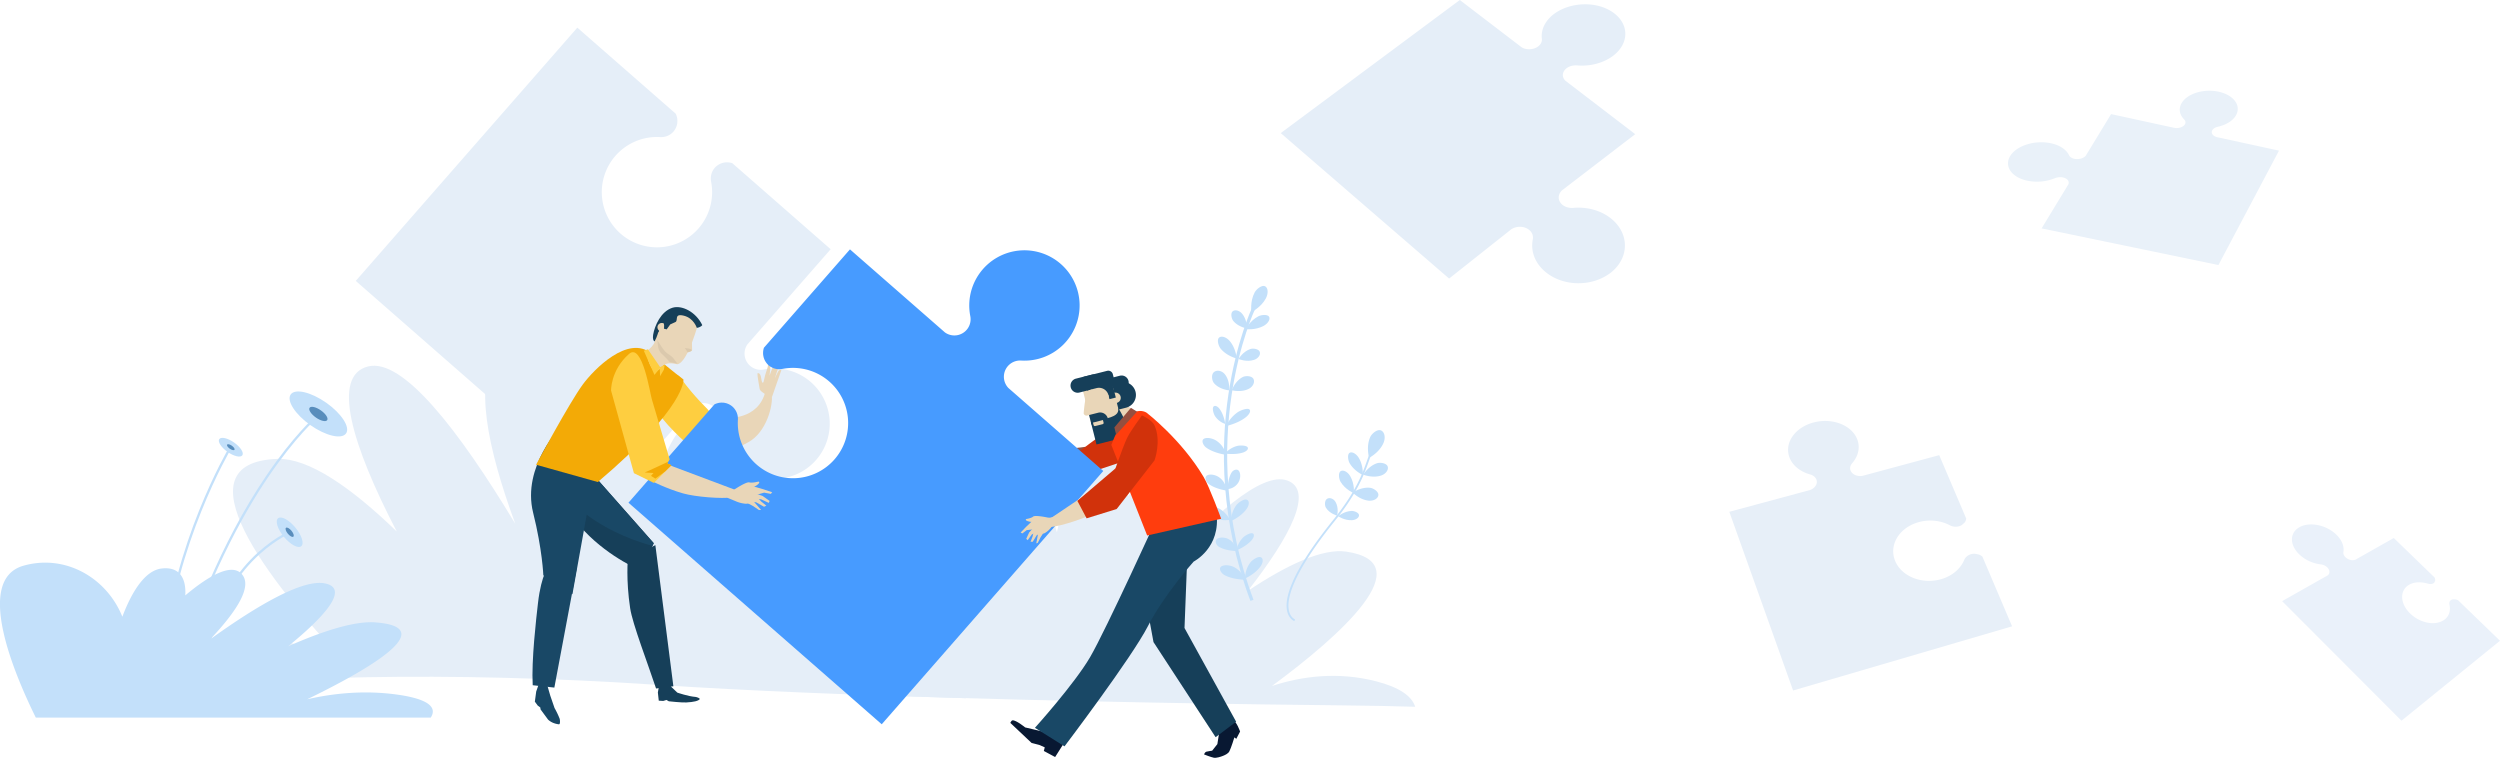 <svg xmlns="http://www.w3.org/2000/svg" viewBox="0 0 4588.84 1391.01"><path fill="#e5eef8" d="M2469.64 1294.82q68.25.67 128 2.5c-6-19.19-28.12-35.51-71.48-46.71-70.4-18.18-137-9.46-191.45 8.55 127.15-93.74 274.78-226.34 136.28-246.64-43.19-6.33-108.54 24-180.85 72.37 79.41-101.48 122.35-185.6 72.17-203.08-46.59-16.26-138.59 65.42-235.93 174.58 54.67-92.34 85.6-173.46 58.92-213.06-21.79-32.32-65.53 2.57-115.16 68.21.74-59.08-16.17-95.32-52.42-89.31-34.1 5.65-60.07 73.24-77.74 154.78-36.23-128.49-125.13-209.18-211.73-173.29-96.41 40-153.49 318.84-116.73 472.74 342.91 12.01 709.79 16.9 858.12 18.36z"/><path fill="#e5eef8" d="M1206.47 1257.06c161.94 10.86 366.63 18.8 566.62 24.53-6.26-172.67-306.84-321.65-415.2-389.46-104.79-65.59-82.26-192.56-155-14.21-6.45-119.81-26.44-221-69.4-234.63-45.68-14.53-74.86 34.69-85.79 119.54-51-102.22-100.55-159.39-135.24-116.59-42.46 52.43-18.8 173.81 33.34 315.15C841.86 789 739.29 656.85 675.75 672.58c-68.42 16.89-29.81 144.52 52.49 303C644.43 894.42 566 840.27 508.87 842.3c-183.26 6.56-19 220.77 126.63 375.92-66.85-34.7-151.21-58.06-245.93-43.45-85 13.09-113.86 49.14-105.68 95.51 187.93-28.95 536.74-39.1 922.58-13.22z"/><path fill="#c3e0fa" d="M2295.19 1103c-110.83-295.75 2.11-536.19 3.25-538.6l5.41 2.6c-1.14 2.39-112.94 240.66-3 533.9z"/><path fill="#c3e0fa" d="M2297.07 572.69s-3.05-19.14 5.92-36c3.23-6.11 13.43-14.24 19.13-11.24s6.17 13.25 1.46 22.16c-8.95 16.84-26.51 25.08-26.51 25.08zm-10.58 31.44s7.8-15.44 23.18-23.51c5.56-2.94 17.3-4 19.87.9s-2.41 12.63-10.52 16.89c-15.38 8.07-32.53 5.72-32.53 5.72zm-13.2 54.81s8-13.74 22-18.36c5.07-1.69 15.29-.11 17.12 5.41s-3.14 12.13-10.5 14.56c-13.99 4.62-28.62-1.61-28.62-1.61z"/><path fill="#c3e0fa" d="M2288.94 602.83s-15.64-2.35-25-13.54c-3.4-4.07-5.7-14.08-1.31-17.8s12.35-1.56 17.31 4.35c9.37 11.21 9 26.99 9 26.99zm-31.1 351.31s-15.89 3.09-30.24-3.91c-5.2-2.55-12.23-10.84-9.85-15.7s10.87-5.54 18.42-1.83c14.34 7.01 21.67 21.44 21.67 21.44zM2269.9 658s-17.66-4.11-29.15-17.78c-4.18-5-7.64-16.67-3-20.54s13.6-.68 19.67 6.53c11.46 13.66 12.48 31.79 12.48 31.79zm-13.58 58.56s-18-1.41-28.05-13.39c-3.65-4.32-5.53-15.51-.09-20.09s14.49-2.75 19.78 3.55c10.04 11.97 8.36 29.93 8.36 29.93zm4.6-.29s5.95-16.76 20.18-24.18c5.17-2.68 16.58-2.5 19.67 3.47s-.94 14.18-8.45 18.07c-14.24 7.37-31.4 2.64-31.4 2.64zm-1.03 240a48.51 48.51 0 019.4-29c3.74-5 14.32-12.09 19.41-10s4.5 10.14-.93 17.49c-10.3 13.92-27.88 21.51-27.88 21.51zm-11.15-123.7s6.7-9.59 21.34-13.84c5.3-1.53 16.8-1.45 19.67 1.92s-1.57 8.09-9.27 10.34c-14.64 4.24-31.74 1.58-31.74 1.58zm.26-54.51s-10.66-2.59-18.46-13.77c-2.82-4.07-5.77-14-3.39-17.55s7.93-1.33 12 4.58c7.85 11.18 9.85 26.74 9.85 26.74zm4.47 119.69s-.13-18.85 7.31-30.67c2.69-4.28 10.08-7.53 13.48-2.41s2.73 14.73-1.19 20.94a25.62 25.62 0 01-19.6 12.14z"/><path fill="#c3e0fa" d="M2250.12 834.78s-21.84-2.79-36.22-13.29c-5.21-3.82-9.62-13-4-16.13s16.79-.89 24.37 4.66c14.38 10.49 15.85 24.76 15.85 24.76zm1.1 65.65s-20.7-2.68-33.31-12.67c-4.57-3.62-7.79-12.31-2-15.29s16.28-.81 22.91 4.45a31.69 31.69 0 0112.4 23.51zm34.18 161.38a48.38 48.38 0 019.42-29c3.72-5.06 14.3-12.1 19.41-10s4.48 10.13-.93 17.47c-10.3 13.96-27.9 21.53-27.9 21.53zm-15.53-51.66s.74-11.68 11.18-22.85c3.76-4 13.75-9.82 18-8.38s2.92 7.8-2.57 13.68c-10.41 11.14-26.61 17.55-26.61 17.55zm15.13 53.93s-22 0-37.6-8.59c-5.65-3.12-11.2-11.63-6-15.5s16.57-3 24.77 1.54c15.57 8.6 18.83 22.55 18.83 22.55zm-15.44-52.67s-20-.07-32.64-8.08c-4.57-2.91-8.06-10.81-2.65-14.37s15.62-2.74 22.25 1.49a27.8 27.8 0 0113.04 20.96zm-18.83-229.5s5.32-13.87 20.44-24.8c5.48-3.94 18.07-8.54 21.9-5.75s0 10.06-8 15.8c-15.07 10.92-34.34 14.75-34.34 14.75zm262.36 58.43s-5.93-19.86 1.87-37.83c2.82-6.52 13.16-15.38 19.93-12.43s8.64 13.57 4.54 23c-7.78 18.01-26.34 27.26-26.34 27.26zm-10.79 30.88s9.26-15.6 25.28-20.93c5.81-1.93 17.51-.24 19.58 6s-3.63 13.74-12.07 16.54c-16.03 5.34-32.79-1.61-32.79-1.61zm-19.3 32.9s14.8-10.47 31.61-8.79c6.1.6 16.09 6.93 15.44 13.46s-8.92 11.05-17.78 10.18c-16.86-1.68-29.27-14.85-29.27-14.85zm18.47-32.27s-15.36-6.82-24-21.33c-3.13-5.27-4.8-16.58-.19-19.31s12.32 1.73 16.88 9.37c8.66 14.53 7.31 31.27 7.31 31.27z"/><path fill="#c3e0fa" d="M2485.08 905.31s-15.84-6.52-24.46-21c-3.14-5.25-4.59-16.69.28-19.59s12.82 1.44 17.37 9.1c8.63 14.46 6.81 31.49 6.81 31.49zm-30.63 41.22s-14.19-3.73-20.78-14.81c-2.39-4-2.55-13.32 2.32-16.21s11.88-.15 15.35 5.69c6.59 11.1 3.11 25.33 3.11 25.33zm1.78 1.04s10.67-9.05 24.38-9.74c5-.25 13.72 3.12 13.94 7.83s-5.88 8.81-13.1 9.17c-13.7.69-25.22-7.26-25.22-7.26z"/><path fill="#c3e0fa" d="M2369.88 1135.89a17.21 17.21 0 006 4.16l1.15-3.23-.58 1.61.59-1.61c-.31-.11-7.57-2.9-10.67-14.12-3.48-12.61-.4-30.26 9.12-52.49 13.09-30.5 38.12-68.76 74.42-113.75 42.17-52.24 54.39-86.72 62.48-109.53 2.07-5.85 3.87-10.9 5.77-15l-3.12-1.44c-2 4.26-3.79 9.39-5.89 15.31-8 22.6-20.11 56.73-61.91 108.52-80.82 100.14-90.35 147.45-84.12 169.51a27.27 27.27 0 006.76 12.06zM790.66 1317.15c11.81-18.16-2.88-33.59-59-41.8-61.22-9-119.72-2.87-167.85 8.23 113.51-55 245.85-132.23 125-141.17-37.68-2.78-95.62 15.46-160.05 44 71.87-58.5 111.42-106.59 67.87-115.52-40.43-8.3-122.88 39.28-210.63 102.43 50-52.92 79-99.11 56.5-120.89-18.33-17.79-57.44 2.62-102.42 40.44 2-33.26-12-53.33-43.85-49.3-30 3.78-54.29 42.27-71.64 88.45-28.77-71.61-104.76-115.4-181.43-93.67-90.05 25.53-17.71 197.22 22.58 278.84z"/><path fill="#c3e0fa" d="M325.53 1241.69l-4.11-1.23c29.24-97.9 81.91-241 166.83-366.51 50.86-75.18 89.75-108.87 90.14-109.2l2.79 3.25c-.38.33-38.95 33.76-89.51 108.54C445 945.57 378.31 1065 325.53 1241.69zm-21.79-37.98l-4.27-.35C316 999.48 418.85 824.21 419.89 822.46l3.68 2.2c-1.03 1.73-103.36 176.19-119.83 379.05z"/><path fill="#c3e0fa" d="M380.66 1222.9l-4.27-.37c8.34-98 49.84-160 83.19-194.87 36.18-37.77 70.95-52.56 71.29-52.71l1.66 4c-.34.14-34.43 14.68-70 51.87-32.81 34.27-73.65 95.45-81.87 192.08zm218.21-483.65c28.07 19.75 44.33 45 36.33 56.35s-37.24 4.58-65.31-15.18-44.32-45-36.31-56.36 37.23-4.57 65.29 15.19z"/><path fill="#588dbc" d="M589 753.3c8.91 6.27 14.08 14.29 11.53 17.89s-11.83 1.45-20.73-4.82-14.08-14.28-11.54-17.89S580.08 747 589 753.3z"/><path fill="#c3e0fa" d="M429.67 812.26c11.69 8.22 18.46 18.74 15.13 23.47s-15.51 1.9-27.19-6.32-18.45-18.73-15.12-23.41 15.51-2 27.18 6.26z"/><path fill="#588dbc" d="M425.56 818.11c3.71 2.61 5.86 5.95 4.8 7.46s-4.92.6-8.63-2-5.86-5.95-4.8-7.45 4.92-.62 8.63 1.99z"/><path fill="#c3e0fa" d="M542.09 968.3c11.77 14.16 16.66 29.52 10.93 34.29s-19.94-2.86-31.71-17-16.67-29.52-10.93-34.29 19.94 2.82 31.71 17z"/><path fill="#588dbc" d="M535 974.19c3.73 4.5 5.29 9.38 3.47 10.89s-6.34-.91-10.08-5.4-5.29-9.38-3.46-10.89 6.33.9 10.07 5.4z"/><path fill="#e5eef8" d="M1270.4 748L1118 922.31 653 515.62l406.7-464.88 180.53 157.89a32.14 32.14 0 011.61 3.84c0 .16.09.33.15.54a29.58 29.58 0 011 3.84 1.47 1.47 0 010 .29 28.42 28.42 0 01.25 7.3v1.23c-.11.8-.32 1.64-.48 2.42s-.37 1.77-.62 2.63a16.43 16.43 0 01-.74 2 26.81 26.81 0 01-1.33 3c-.3.56-.54 1.07-.87 1.57a30.26 30.26 0 01-3.07 4.3 29.93 29.93 0 01-24 10.06 101.26 101.26 0 1093.07 81.42A30.09 30.09 0 011312 308a28.86 28.86 0 013.85-3.59 17.85 17.85 0 011.44-1.06c.92-.64 1.87-1.22 2.81-1.77.65-.34 1.26-.65 1.9-.93.85-.39 1.67-.73 2.52-1s1.58-.57 2.34-.76a12.35 12.35 0 011.24-.24 26.9 26.9 0 017.23-.68 1.14 1.14 0 01.32 0 37 37 0 014 .4 3 3 0 00.54.11 34.35 34.35 0 013.93 1l180.59 158-152.51 174.24a29.78 29.78 0 0029.8 46.58 101.27 101.27 0 11-81.34 93 29.82 29.82 0 00-50.26-23.3z"/><path fill="#163f59" d="M1047.08 823.92L1199.91 997l-21.53 51s-57.55-22.6-105.64-73.18-25.66-150.9-25.66-150.9z"/><path fill="#194866" d="M1043.39 903.87c7.95 15.62 18.5 29.68 32.5 40.16 47.24 35.31 97.8 51.62 121.92 57.9l2.1-4.95-152.83-173.06s-8.62 38.58-3.69 79.95z"/><path fill="#163f59" d="M1204.24 1263.77c-14.32-43.44-43.29-118.67-47.56-147.22-7.92-52.85-4.19-90.79-4.19-90.79l50.44-25.14 33.07 259.12z"/><path fill="#194866" d="M1031.15 781.12l56.95 101.3-37.39 208.3L997.3 1056s-1.77-47.13-18.7-114.84c-21.36-85.45 52.55-160.04 52.55-160.04z"/><path fill="#194866" d="M977.81 1257.75c-2.56-45.67 6.42-122.33 9.7-151 6.07-53.1 20.47-69.44 20.47-69.44l50.75 5.34-41.19 219.45z"/><path fill="#194866" d="M991.61 1248.26l-7.37 20.93-2.51 18.71 5.31 7.23 4.7 3.51.45 3.47 13.79 18.74c4.13 3.93 10.67 7.58 19.81 8.65 3.12.35 2-8.91 1.41-10.46a152.69 152.69 0 00-9.34-19.47l-7.81-22.68-8.06-27.78z"/><path fill="#163f59" d="M1213 1252.73l-3.82 8.75-1.65 9.63 1.65 15 8.19.5 6-1.83 4.25 2.46s23.36 2.59 32 2.14c14.34-.74 22.06-2.88 24.63-5.89 1.44-1.67-5.48-4.13-7.71-4.29-12.86-.85-33.27-7.86-33.27-7.86l-11.48-10.93-2.74-8.21z"/><path fill="#fece40" d="M1196.74 709.53s-20.49 20.45 40.38 82.34 72.41 45.81 72.41 45.81l18.92-11 15-63.2-29.75-8.89-3.3 3.57s-6.44.18-9.59-4.55-23.36-21.32-52.25-60.8c-13.34-18.23-47.89 12.74-51.82 16.72z"/><path fill="#e9d6b8" d="M1338.44 766.81s62.41 3.12 68.51-60.61c1.81-19 6.43-.19 9.52 18.24s-9.21 68.94-42.93 87.25-48 22.4-60.75 13.13 25.65-58.01 25.65-58.01z"/><path fill="#9fc400" d="M1290.06 774.47l8.38-13.94 3.69-5.37c3.33 3.13 8.26 3 8.26 3l-8.26 9.11-7.66 12.62-4.53 19.71z"/><path fill="#e9d6b8" d="M1411.88 727.47s-16.36-8.1-17.45-13.2-3.85-24-3.85-24l-.25-4.91s5.24-3.34 7 9.41 4.28 6 4.28 6l2.85-12.18 4.65-14.69 1.24-6.76s.41-3.88 1.3-4.73c2.56-2.45 3.46.39 3.46.39l-2.58 26.69 9.07-24s1.67-2.9 3.39-2.63 1.3 1.27 1.3 1.27l-3.88 29.54 6.06-11.89s1.7-2.79 3.4-2.63c1.85.18 2.36.17 2.36.17l-17.08 49z"/><path fill="#e9d6b8" d="M1417.29 689.55l7.36-16.56s1.24-3.89 2.94-5.34a2.37 2.37 0 013.42 0l-8.65 26zm525.2 141.23l-128.47.77s.53 9.89 7 13.39c17.6 9.4 60.43 21.38 82.11 23.06 29.67 2.33 59.43-1.38 59.43-1.38z"/><path fill="#e9d6b8" d="M1829.8 848.81l-15.7.67a54.39 54.39 0 01-16.24-1.57c-8.78-2.25-11.75-9.58-11.19-18.38s3.6-12.57 3.6-12.57 10.68-3.67 16 4 26 16.29 24.36 19.76-.83 8.09-.83 8.09z"/><path fill="#e9d6b8" d="M1794.79 815.29l-17.48-1.33-16.3-.5 1.18 3.46 11.52 1.98 15.94 11.63 1.7-5.08 3.44-10.16z"/><path fill="#e9d6b8" d="M1773.94 825.19l-13.96 3.76.21 3.65 14.43-1.24 14.94 3.91 1.79-9.82-17.41-.26z"/><path fill="#e9d6b8" d="M1762.35 838.49l10.94-3.71 6.91-3.47 8.38 1.53 1.12 8.22-9.01-1.94-15.21 2.45-3.13-3.08z"/><path fill="#e9d6b8" d="M1768.34 848.4l18.31-9.91 5.87 1.5 1.08 5.59-9.85 1.39-12.1 2.87-3.31-1.44zm70.14-7.97c-9.28-.44-14.92-8.64-14.92-8.64s-14.56-20.07-20-20.59-14.22-6.72-14.22-6.72-4.92-.8.87 7.41a41.21 41.21 0 008.67 8.81s4.23 14.35 7.55 17.25c6.86 5.89 29.43 6.46 29.43 6.46s3.8-3.95 2.62-3.98z"/><path fill="#954f3f" d="M1992.96 820.1l-92 10.93-3.67 36.08 55.42 16.32 40.25-63.33z"/><path fill="#d1320b" d="M1974.16 833.74s49.81-38.17 66.77-48.28c11.86-7.08 45.63-19.37 45.63-19.37s10.81 17 9 27.85c-5.15 31.42-35.56 53.6-35.56 53.6l-107.32 35.89-6.68-22.74z"/><path fill="#479bff" d="M1850.85 712.08l174.27 152.42-406.69 464.94-464.88-406.69 157.88-180.54a32.85 32.85 0 013.84-1.61c.17 0 .34-.09.55-.14a28 28 0 013.84-1 2.47 2.47 0 01.29-.06 28.87 28.87 0 017.3-.24h1.23c.79.1 1.64.31 2.42.47s1.78.37 2.63.62a16.43 16.43 0 012 .74 28.69 28.69 0 013 1.33c.55.31 1.06.55 1.56.87a30.34 30.34 0 014.3 3.08 29.91 29.91 0 0110.06 24 101.27 101.27 0 1081.42-93.07 30.09 30.09 0 01-25.15-6.78 28.15 28.15 0 01-3.59-3.84c-.38-.47-.71-.93-1.06-1.44-.65-.93-1.22-1.88-1.77-2.82-.35-.65-.65-1.25-.94-1.9-.39-.84-.72-1.67-1-2.52s-.57-1.57-.77-2.34c-.14-.39-.12-.83-.23-1.23a26.61 26.61 0 01-.68-7.24.81.81 0 010-.31c0-1.31.21-2.62.4-4a4.13 4.13 0 00.11-.53 34.52 34.52 0 011-3.94l157.94-180.58 174.35 152.45a29.78 29.78 0 0046.58-29.74 101.27 101.27 0 1193 81.34 29.82 29.82 0 00-23.29 50.21z"/><path fill="#e9d6b8" d="M2092.04 767.3l-25.32-26.09-33.75 7.13 14.47 28.14 17.26 20.6 27.34-29.78z"/><path fill="#163f59" d="M1998.43 717.59a13 13 0 0015.82 9.4l47.7-12.06a13 13 0 009.4-15.84 13 13 0 00-15.82-9.43l-47.67 12.1a13 13 0 00-9.43 15.83z"/><path fill="#163f59" d="M2012.73 737.25a24 24 0 0029.27 17.41l24.87-6.31a24.08 24.08 0 0017.44-29.23 24.07 24.07 0 00-29.31-17.41l-24.88 6.29a24 24 0 00-17.39 29.22z"/><path fill="#e9d6b8" d="M2003.45 779.36L1985 706.43c-2.93-11.64 9.43-2.41 21.06-5.34l11.22-2.83a21.65 21.65 0 0126.31 15.74l13.16 51.9z"/><path fill="#e9d6b8" d="M2038.43 732.58a9.51 9.51 0 0011.57 6.91 9.55 9.55 0 006.91-11.61 9.58 9.58 0 00-11.58-6.9 9.56 9.56 0 00-6.9 11.6zM2003.77 755a5.42 5.42 0 01-3.84 6.64l-4.32 1.12a5.42 5.42 0 01-6.53-4.06s2.45-30.06 5.3-30.8a8.89 8.89 0 013.71 4.76z"/><path fill="#163f59" d="M2031.88 767.89c21-5.32 21.61-12.31 20.34-19.85 0 0 10.29 17 11.81 23l1.68 6.63c3.25 12.83-7.31 26.56-23.58 30.68l-29.45 7.48-8.28-32.72-1.94-7.74z"/><path fill="#163f59" d="M1999 761.8l16.82-4.25a14.46 14.46 0 0117.59 10.45 13.16 13.16 0 01.4 3.61l-30.36 7.71z"/><path fill="#e9d6b8" d="M2024.49 771l1.17 4.67a2.4 2.4 0 01-1.75 2.93l-13.63 3.45a2.38 2.38 0 01-2.94-1.73l-1.16-4.66z"/><path fill="#163f59" d="M1989 691.6l43.15-10.91a8.65 8.65 0 0110.53 6.29l4.29 16.82-51.57 13.08z"/><path fill="#163f59" d="M1965.39 711a13.12 13.12 0 0015.94 9.49l29.19-7.43a13.08 13.08 0 009.5-15.9 13.13 13.13 0 00-15.94-9.51l-29.19 7.35a13.13 13.13 0 00-9.5 15.94zm63.3-9.05l11.664-2.948 7.76 30.715-11.663 2.947z"/><path fill="#163f59" d="M1999.05 695.4l34.32-8.69 9.16 36.15-34.33 8.68-9.15-36.14z"/><path fill="#e9d6b8" d="M2034.61 725.36a17.91 17.91 0 00-21.75-13l-9 2.27c-9.6 2.43-12.77 11.51-10.35 21.09a17.93 17.93 0 0021.78 13l6.34-1.58a17.9 17.9 0 0012.94-21.79z"/><path fill="#081832" d="M2210.05 1384.75s12.61 5.08 18 6.09c4.47.85 12.59-1.73 16.61-3.35 3.68-1.49 9.55-4 11.82-8.28 3.24-6 9.25-25.71 9.25-25.71l3.54 2.66 6.95-13.38s-6.65-18.86-12.43-20c-7.74-1.49-25.44 18.68-25.44 18.68l-3.84 24.42-9.5 12s-8.59 1.27-10.91 1.92-4.05 4.95-4.05 4.95zm-258.49-18.65l-14.84 23.47-20.72-11.14 1.69-6.64-10-4.41-14.2-3.69-39-36.8s1.82-4.44 4.06-4.66c6.45-.71 23.2 13 23.2 13l33.58 7.9z"/><path fill="#163f59" d="M2104.31 1108.25l12.96 70.34 114.06 174.59 37.62-28.46-94.75-171.95 5.37-138.39-75.26 93.87z"/><path fill="#194866" d="M2127.85 941.46s-98 215.29-127 264.86-101.22 129.62-101.22 129.62l54.29 34s123.31-162.49 153.18-220.73 83.9-118.39 83.9-118.39 50.64-25.53 41.76-89.8-104.91.44-104.91.44z"/><path fill="#ff3d0d" d="M2039.87 816.62l65.8 166.31 135.81-30.76s-21.45-58.46-31.95-76.27c-40.77-69.14-104.88-118.32-104.88-118.32s-33.79-24.17-64.78 59.04z"/><path fill="#954f3f" d="M2075.84 748.6l11.17 7-38.28 42.41-3.27-13.45 30.38-35.96z"/><path fill="#e9d6b8" d="M2022.05 888.25l-106.54 71.83s5.93 7.93 13.25 7.23c19.87-1.89 62.13-15.65 81.14-26.24 26-14.53 48.69-34.09 48.69-34.09z"/><path fill="#e9d6b8" d="M1937.75 957.8l-8.58 10.66a41 41 0 01-10.46 9.44c-6.62 4.13-13.45.87-19.28-5.73s-6.69-11.23-6.69-11.23 3.61-9.51 12-7.57 26.32-5.32 27.81-1.83a18.57 18.57 0 005.2 6.26z"/><path fill="#e9d6b8" d="M1894.18 956.82l-10.99 10.43-9.74 10.23 3.1 1.66 7.99-6.07 17.32-2.13-2.55-4.71-5.13-9.41z"/><path fill="#e9d6b8" d="M1889.07 977.36l-5.4 11.72 2.66 2.45 7.45-10.24 11.35-6.92-5.82-8.14-10.24 11.13z"/><path fill="#e9d6b8" d="M1891.69 994.33l3.69-9.76 1.56-6.93 5.92-4.38 6.36 5.09-6.52 4.47-7.04 11.62-3.97-.11z"/><path fill="#e9d6b8" d="M1902.06 997.42l3.62-18.9 4.43-2.74 4.53 3.23-4.72 7.39-4.96 9.89-2.9 1.13zm34.84-51.21c-5.64 5.74-14.6 3.61-14.6 3.61s-22.42-4.74-25.9-1.62-12.87 4.5-12.87 4.5-3.37 2.65 5.67 4.67a34.77 34.77 0 0011.15.6s12.45 7.41 16.37 7.28c8.06-.28 21.47-14.54 21.47-14.54s-.58-5.23-1.29-4.5z"/><path fill="#d1320b" d="M2048.08 859.27l-70.52 60.1 16.95 32.05 55.15-17.1-1.58-75.05z"/><path fill="#d1320b" d="M2040 881.08s20.31-59.39 28.82-77.19c6-12.47 27.26-41.41 27.26-41.41s18.42 8.13 23 18.17c13.1 29 .1 64.35.1 64.35l-69.48 89.32-18.18-15.21z"/><path fill="#f3aa06" d="M1097.33 884.8L984 853s60.4-112.57 85.46-146.89c20.44-28 83.8-92.77 126.41-57s58.57 47.36 58.57 47.36 6.69 49.24-157.11 188.33z"/><path fill="#e9d6b8" d="M1282.3 591.49s-19.74 74.72-39.14 77.13c-.84.1-12.61-3.71-20.69-.52-7.63 3-10 8.7-12.9 10.24-.93.5-2.43 1.84-4.48 2.31-9.91 2.27-16.87-23.85-16.83-27.92 0-2.8-4.47-5.64-1.34-8 6.69-5.07 13.1-11.41 14.66-17 4.59-16.27-1.59-51.82 32.59-59.28 9.99-2.16 47.9 17.67 48.13 23.04z"/><path fill="#fece40" d="M1212.29 674.77l-11.01 13.35-19.56-44.34 7.55-2.61 23.02 33.6z"/><path fill="#dbc9ad" d="M1243.72 667.61s-1.79-2.08-4.82-6.28c-1-1.4-4-5.42-6-6.93-8.65-6.65-8.73-5.6-13.18-10.67-5.08-5.76-13.34-20.06-13.34-20.06s1.14 8.81 1.54 12.35a21.74 21.74 0 007.24 13.89c14 13.21 12.48 14 14.73 15 .17.02 1.64-.15 13.83 2.7z"/><path fill="#e9d6b8" d="M1270.39 620.66c-.55 1.29-.19 14.58-.12 17s.25 5.6-.42 6.21a24 24 0 01-4.95 2.39c-1.27.43-6.24 2.33-4.82-3.41s10.31-22.19 10.31-22.19z"/><path fill="#163f59" d="M1234.14 564.94c17.28-5.49 43.12 7.4 54.9 31.78 0 0-2.34 4-10 5.1 0 0-5.52-17.77-23.62-22.3-19-4.75-9.76 8.77-15.68 11.62-5 2.4-9.48 4.32-9.48 4.32l-6.56 9.12-5-1.27s1.54-11.85-2.09-9.54c-4.41 2.8-6.17 11.46-6.52 12.66s-.93 3.17-1.62 3.28c-.54.09-1.59 6.84-6.91 16.93-2.25-.8-3.87-4.94-2.7-12.17 2.62-16.24 14.14-42.82 35.28-49.53z"/><path fill="#e9d6b8" d="M1217.84 593.47a7.92 7.92 0 00-6.2 14.58"/><path fill="#dbc9ad" d="M1256.74 638.75s9.45 1.12 10.25 1.69 2.91 1.69 2.64 2.59-2.46 2.62-7.66 3.41c-1.27.19.17-1.79-5.23-7.69z"/><path fill="#e9d6b8" d="M1228.16 853.59l129.1 48.47s-4.22 9.76-12 10.86c-21.22 3-68.79-.88-91.25-7.22-30.73-8.68-59.34-23.46-59.34-23.46z"/><path fill="#fece40" d="M1196.51 733l32.71 110.35-4.6 7.22 7.76 3.41-32.17 32.46-36.61-17.9L1121.67 717s-1.21-37.14 32.86-67.31c24.69-21.87 38.92 74.37 41.98 83.31z"/><path fill="#f3aa06" d="M1183.46 867.27s28.54-12.7 43.16-19.84l-2 3.15 7.77 3.41-11.22 11.14-18.26 13.43-7.9-5.12 4.43-5.22z"/><path fill="#e9d6b8" d="M1335 913.58l15.58 6.49a57.72 57.72 0 0016.94 4.46c9.68 1 15.38-5.29 18.08-14.36s1-14 1-14-9.39-7.67-17.58-1.91-32.18 6.75-31.86 10.85-2.16 8.47-2.16 8.47z"/><path fill="#e9d6b8" d="M1382.68 892.82l18.09 5.14 16.61 5.55-2.49 3.04-12.32-2.29-20.39 5.82.18-5.77.32-11.49z"/><path fill="#e9d6b8" d="M1400.01 910.5l12.64 8.99-1.55 3.6-14.09-6.6-16.5-1.6 1.85-10.58 17.65 6.19z"/><path fill="#e9d6b8" d="M1406.72 928.22l-9.61-7.79-5.69-6.06-9.02-1.57-4.16 7.87 9.77 1.39 14.42 8.1 4.29-1.94z"/><path fill="#e9d6b8" d="M1397.02 935.98l-14.76-16.77-6.46-.68-3.17 5.22 9.39 5.06 11.12 7.4 3.88-.23zm-67.69-34.06c9.52 3 18.24-3.15 18.24-3.15s22.11-14.83 27.75-13.35 16.82-1.48 16.82-1.48 5.24 1-3.63 7.15a43.89 43.89 0 01-12 5.64s-9.6 12.9-14 14.55c-9.09 3.4-32-4.38-32-4.38s-2.4-5.37-1.18-4.98z"/><path fill="#fece40" d="M1217.96 670.76l2.08-1.49-1.41 9.17-7.01 12.01-.66-16.35 7-3.34z"/><path fill="#e5eef8" d="M2957.81 401.64c-19.15-15.66-45.1-22.29-70-20.05-7.22.58-14.65-1.3-20-5.78-8.95-7.45-8.88-19.08-.35-26.71l134-102.83-128-98c-7.14-6.8-6.37-16.79 2.49-23.33 5.23-3.77 12.18-5.36 18.82-4.89 22.77 2 46.84-3.54 65.47-17.1 30.7-22.89 30.67-58.78.66-80-29.2-20.75-76.51-20-107.31 1.84-17.68 12.84-25.52 30.13-23.41 46.72.53 4.86-1.77 10-7.23 14-8.62 6.09-21.45 6.49-29.95 1.29L2679.54 0l-328.73 244.3 309.09 267 114-90.34c10-6.67 24.59-6.19 33.43 1.48a17.71 17.71 0 016.24 16.67c-4.16 20.4 2.82 42.18 21.53 58.61 32.34 28.39 86.71 29.84 121.84 2.55 34.06-27.15 34.06-71.38.87-98.63z"/><path fill="#e7eff8" d="M3638.87 1021.9a11.83 11.83 0 00-2.28-1.79 17.14 17.14 0 00-2.28-1.37c-1.38-.69-2.86-1.23-9.94-2.34a33 33 0 00-3.34.21 20.3 20.3 0 00-13.79 7.83 14.4 14.4 0 00-1.68 3 53.39 53.39 0 01-6 10.86c-7.84 11-20.24 20-36 24.65-35.61 10.48-74-5-85.37-34.38-6.22-16.13-2.91-32.94 7.19-46.37 8.09-10.72 20.56-19.3 36.09-23.68 20.22-5.72 41.3-3 57.73 5.76a23.19 23.19 0 0016.82 1.66 23.52 23.52 0 004.1-1.67c.63-.36 1.2-.72 6.24-5.31a15 15 0 001.51-2.68 14.08 14.08 0 00.8-2.3 16.42 16.42 0 00.37-2.19l-49.53-116.33-140.68 37.95c-9.64 1.74-19.23-2.37-22.09-9.86-1.67-4.41-.59-9 2.73-13.06.59-.66 1.16-1.32 1.7-2 10-12.4 13.48-27.7 7.82-42.2-10.12-25.92-45.58-39.69-79.48-31-15.23 3.92-27.69 11.66-36 21.4-10.41 12.19-14.37 27.49-9.13 42.22 5.55 15.64 20.24 27 38.42 32 5.27 1.52 9.59 4.84 11.3 9.43s.49 9.1-2.58 12.86a20.92 20.92 0 01-9.08 6.22l-148.21 40 117.07 328 401.94-117.79z"/><path fill="#eaf1fa" d="M4512.16 1102a17.2 17.2 0 00-1.89-.87c-.49-.19-1-.38-1.81-.64-1-.26-2-.42-6.32-.34-.39.11-.8.2-1.77.52a9.23 9.23 0 00-1.58.85c-2.6 1.82-3.45 4.83-2.77 8 2.6 11.06-.42 21.66-9.56 28.2s-22 7.67-34.94 4.15a64 64 0 01-27.73-15.9c-18.37-18-19.43-41.35-2.78-52 9.26-5.9 22.05-6.61 35.72-2.63 3.71 1.07 7.47.91 10.08-.81a7.88 7.88 0 001.67-1.56c.22-.28.38-.58 1.37-3.49a8.47 8.47 0 00-.12-2.57 11.26 11.26 0 00-.47-1.61 11.45 11.45 0 00-.64-1.45l-74.75-72.31-70.63 39.93a15.65 15.65 0 01-9.8.08 19.81 19.81 0 01-8.26-4.77c-3-3-4.28-6.45-3.79-9.4 1.77-10.07-2.45-21.77-12.84-31.93a67.62 67.62 0 00-27.64-16c-13.45-4.05-27.68-3.93-38.54 1.4-19.49 9.55-20.76 32.19-2.36 50.38a68.89 68.89 0 0040.14 18.74 20.11 20.11 0 0111.57 5.45c5.05 5 5.29 11.22.88 14.69l-83.66 47.3 219.06 219.5 180.81-146.77z"/><path fill="#e9f1f9" d="M4068.68 251.59c-7.19-2.14-10.78-7.5-7.95-12.53 1.72-3.07 5.47-5.28 9.88-6.3 15.21-3.37 28-10.95 33.76-21.36 9.85-17.74-4.37-36.92-31.69-43s-58 3.24-68.28 21c-6.05 10.4-3.69 21.37 4.8 29.93 2.41 2.53 3.11 5.71 1.36 8.78-2.9 5-11.13 7.82-19 6.69L3875 209.42l-46.23 76c-3.79 5.1-13 7.83-21.17 6.07-4.92-1-8.34-3.5-9.74-6.42-4.65-10.09-16.41-18.49-33.32-22.12-29-6.21-62.31 3.94-74.39 22.85-12.18 19.07 1.85 39.7 31.36 45.92a87.71 87.71 0 0050.52-4.67 25.78 25.78 0 0114.61-1.32c8.29 1.75 12.43 7.39 9.79 12.86l-49 80.65L4072 486.5l111.16-210z"/></svg>